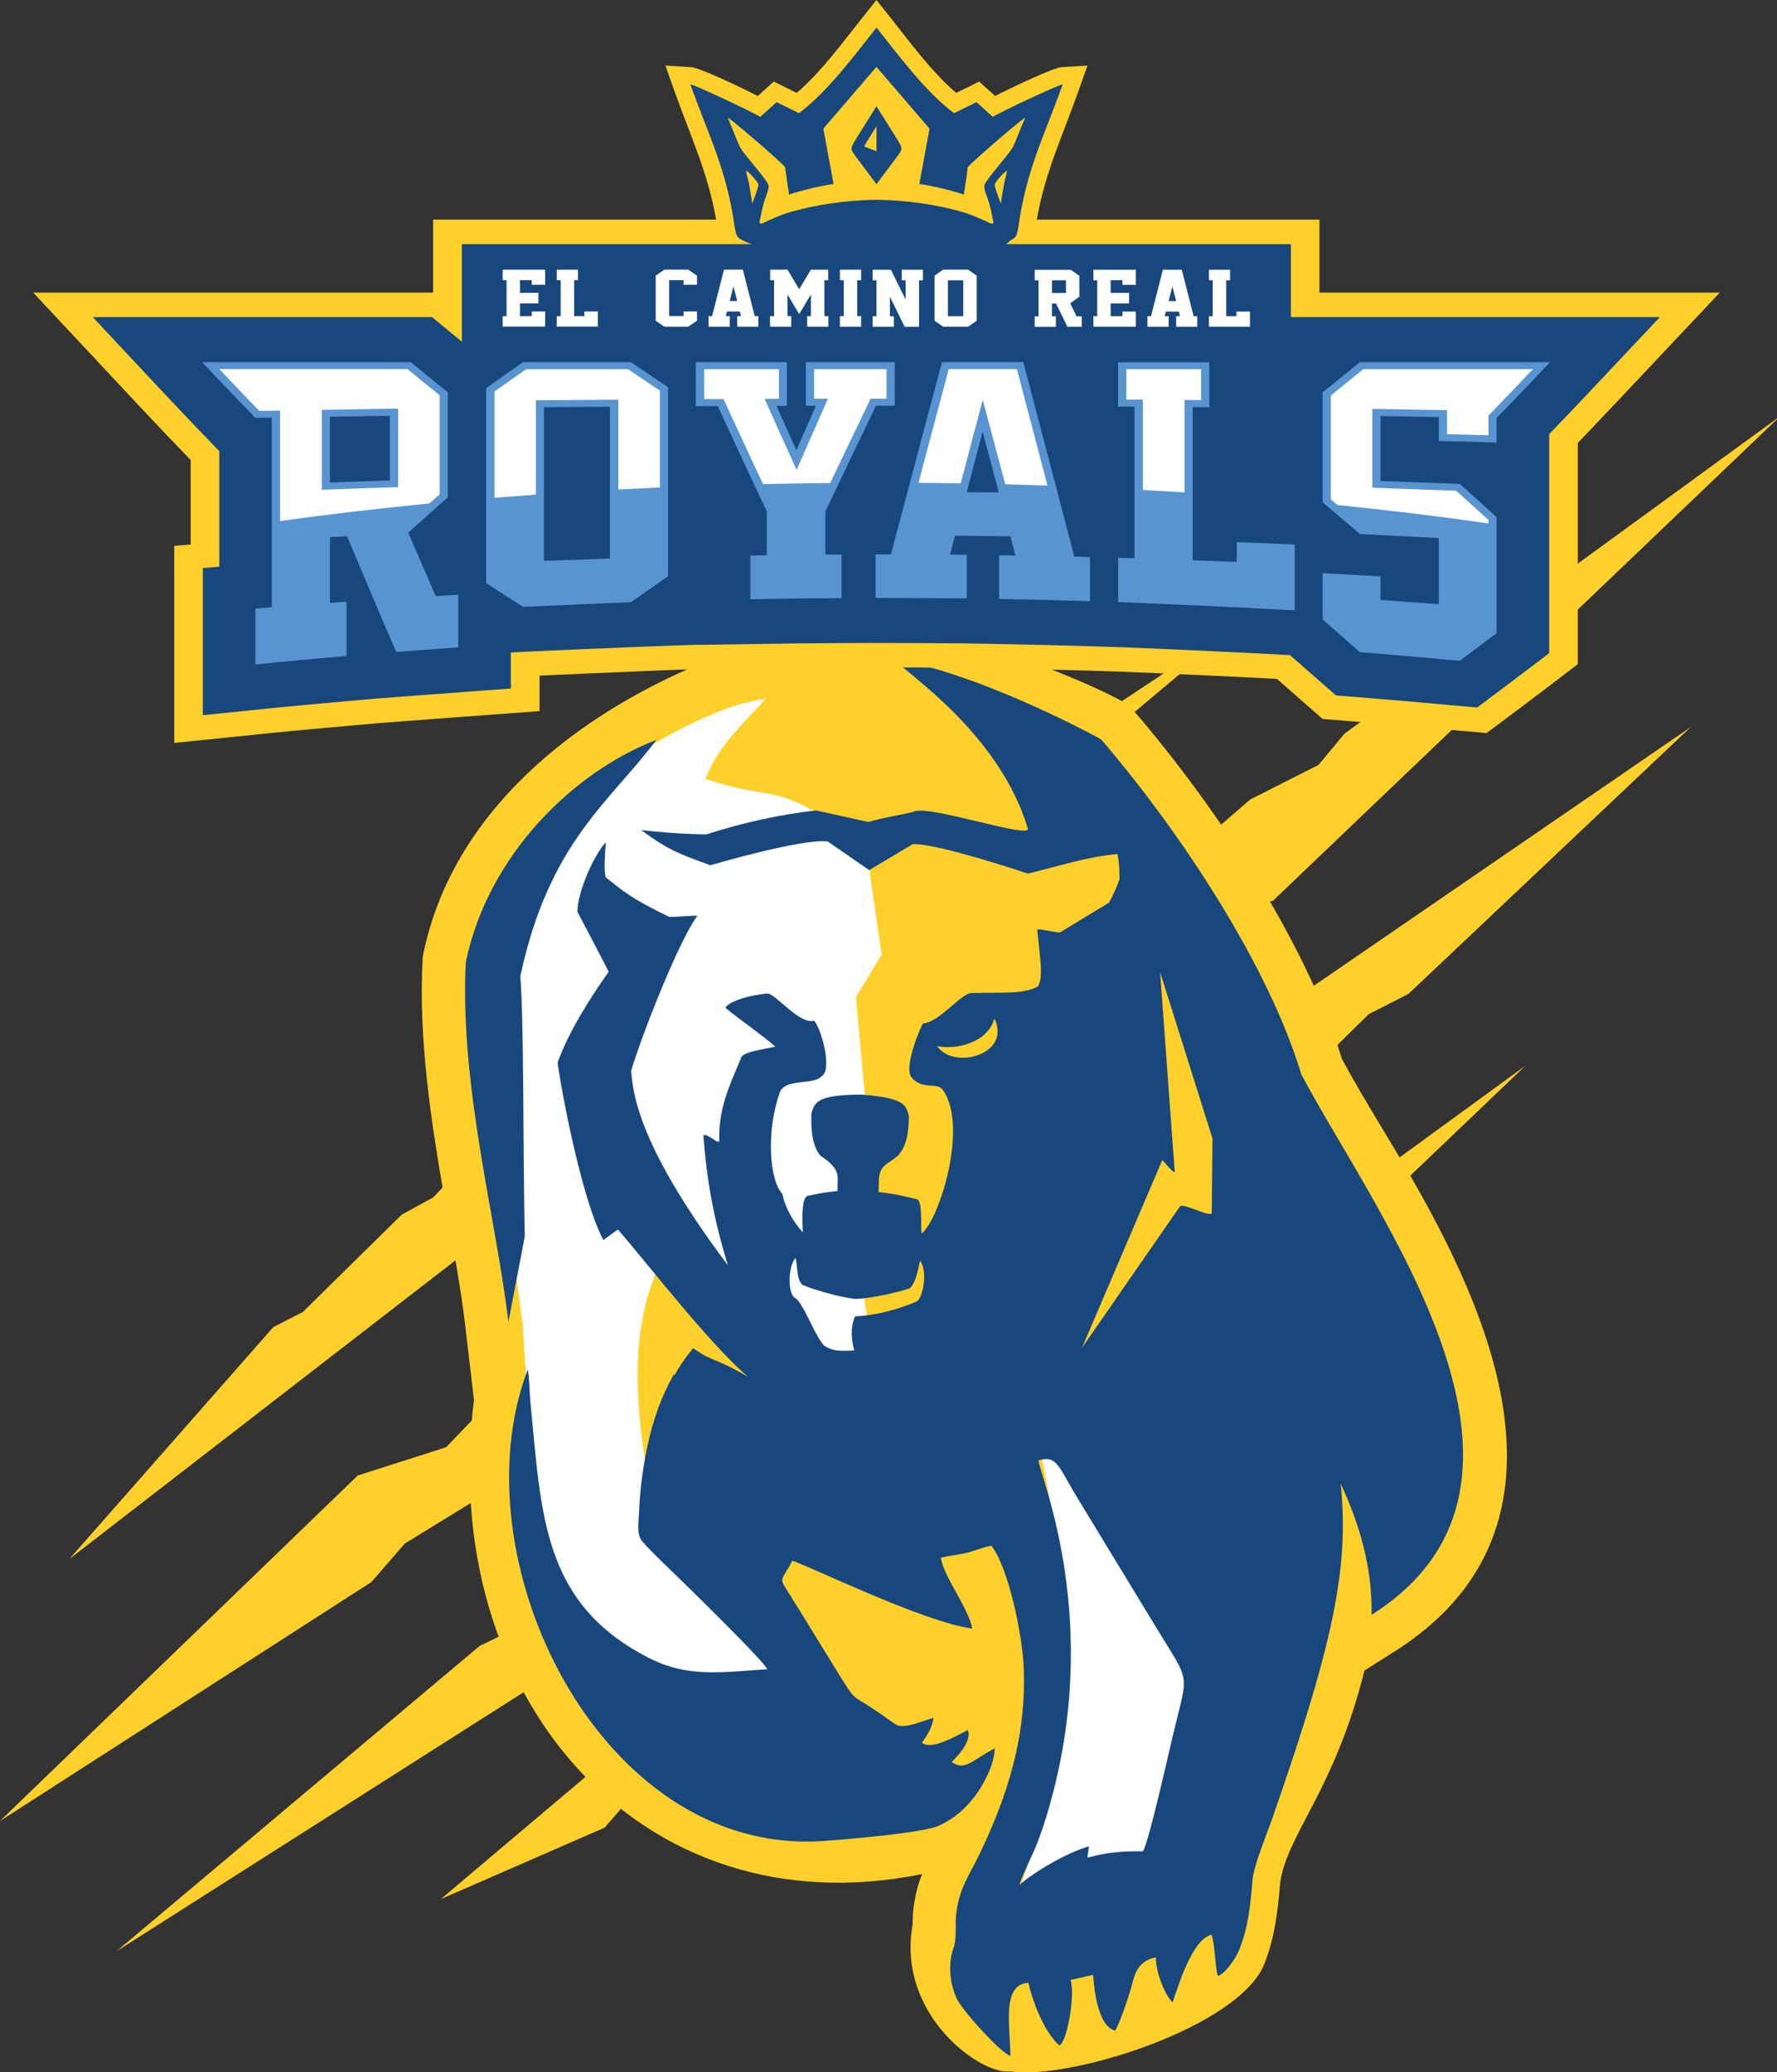 <?xml version="1.0" encoding="UTF-8"?><svg id="Layer_1" xmlns="http://www.w3.org/2000/svg" viewBox="0 0 230.65 268.98"><rect x="0" y="0" width="230.65" height="268.98" fill="#333333" stroke="none"/><defs><style>.cls-1,.cls-2{fill:#fff;}.cls-3{fill:#5894cf;}.cls-4{fill:#18477e;}.cls-4,.cls-2,.cls-5{fill-rule:evenodd;}.cls-5{fill:#ffd02a;}</style></defs><path class="cls-5" d="M231.07,54.02l-65.86,62.91-6.14,1.16-7.61,9.58-12.83,7.75-24.81,20.12,5.6-.07-13.4,10.99-25.18,14.19-4.84,5.27-23.46,14.43-4.33,4.99L0,236.36l46.44-44.85,11.46-3.66,15.12-15.75,14.89-8.97-13.43,5.63,12.88-11.98,9.89-5.19,11.54-7.27,19.72-15.57,13.74-7.66,20.03-17.32,8.85-4.48,3.39-4.07,56.55-41.21h0Zm-33.05,84.28l-43.06,41.13-4.01,.76-4.97,6.26-8.38,5.07-21.33,20.3-16.46,9.27-3.16,3.44-15.34,9.43-2.83,3.26-21.27,9.28,41.19-34.8,7.78-9.14,6.65-2.48,5.25-2.74,12.89-10.18,8.98-5.01,13.1-11.32,5.79-2.93,2.22-2.66,36.97-26.94h0ZM15.13,253.26l67.57-42.99,2.29-5,9.78-4.48,9.32-9.32,33.37-21.31,17.41-18.51,5.52-3.02,17.26-16.99,5.17-2.64,36.63-34.63-76.37,52.42-14.44,7.22-5.38,7.88-5.27,5.97-17.44,13.56-9.43,10.12-19,13.46-5.69,6.61-4.19,2.04L15.13,253.26h0ZM161.21,80.67l-36.19,23.99-15.12,7.16-1.7,3.72-7.27,3.33-6.93,6.93-24.81,15.85-12.95,13.76-4.1,2.25-12.83,12.63-3.84,1.97-26.46,30.09,56-43.32,10.74-5.37,4-5.86,3.88-4.49-3.02-.08,15.99-10,7.05-7.47,14.13-10,4.23-4.92,4.19-.7,35.01-29.45h0Z"/><path class="cls-5" d="M101.9,78.48c10.47-.96,35.98,8.22,43.76,12.55l.87,.49,.65,.76c10.45,12.17,22.25,29.76,27,45.17,2.98,5.55,6.52,10.96,9.63,16.47,10.41,18.41,21.47,45.06-2.79,60.43l-3.92,2.48c-3.85,15.5-10.05,21.26-10.93,27.5-.33,3.76-.66,6.9-2.02,10.48-3.19,8.34-25.51,15.26-33.05,14.04-3.66,.56-14.78-7.27-12.64-19.06,0-.82,.03-1.62,.15-2.43,.24-1.67,.61-2.94,1.07-4.11-36.88,7.47-62.94-23.48-58.16-61.54l-1.11-9.46c-.58-4.98-1.52-9.97-2.4-14.91-1.01-5.71-1.98-11.43-2.6-17.2-.55-5.15-.83-10.36-.56-15.54l.02-.43,.09-.42c4.61-22.37,27.28-36.47,49.08-41.98l-2.14-3.29h0Z"/><path class="cls-2" d="M105.87,105.41l6.96,7.49,1.61,11.02-3.34,5.48,1.33,14.84s-3.3,30.26,3.83,34.1c-9.18,6.2-30.67-14.09-30.67-14.09-6.12,12.98-.41,29.07-.54,35.84,6.11,3.17,8.62,5.02,17.1,16.55-14.44,7.52-31.91-7.02-32.98-23.95l-1.32-20.71-3.06-23.31c-2.77-21.11-.93-30.17,6.37-41.89,10.29-9.52,22.22-15.44,28.21-16.07-3.92,4.31-6.21,6.3-7.78,10.38,7.48,2.58,8.35,.91,14.29,4.31h0Zm45.82,78.25l-16.96,3.31c8.45,37.1-3.85,59.55-2.55,59.87,1.3,.33,3.14,3.87,3.14,3.87l20.47-9.36,7.8-27.68-11.89-30.02h0Z"/><path class="cls-4" d="M134.81,189.55c2.29-.68,2.56,.69,4.68,4.29l10.58,17.4c4.55,7.49,4.17,5.57,2.19,13.91-.43,1.8-3.29,14.54-3.93,15.15-2.47-.04-4.57,.1-7.15,.81-.11,.03,.23-1.48,.13-1.45-2.72,.77-6.96,3.21-9.02,5.02,.62-1.83,1.71-3.76,2.48-5.81,.76-2.04,1.38-4.12,1.95-6.32,6.12-23.76-2.05-41.71-1.9-42.99h0Zm34.18-49.95c9.53,17.97,36.21,52.79,9.04,70,.07-4.96-.91-10.36-4.02-17.04,.49,4.53,.35,9.08-.38,13.65-.26,1.69-.58,3.37-.96,5.07-1.71,7.76-4.84,16.98-7.48,24.6-.68,1.97-2.44,6.2-2.61,8.08-.29,3.36-.51,5.91-1.67,8.96-.57,1.5-2.1,3.45-2.84,3.54-.32-.79-.34-3.78-.8-5.34-2.61,.59-4.39,6.92-5.08,8.78-1.2-1.2-2.23-4.37-2.15-5.84-1.79,.31-2.61,1.55-2.96,2.97-.29,1.26-1.65,5.46-2.34,6.54-2.22-.57-2.72-5.23-2.86-7.24l-2.92,.66c.63,2.09-.51,8.19-1.46,8.5-2.11-1.83-3.65-6.32-4.01-8.12-1.55,.03-2.18,1.23-2.42,2.65-.31,1.82,.06,4.82,.08,6.82-1.02-.16-6.14-5.71-6.95-7.4-1.05-2.2-1.08-4.82-.45-6.56,.5-1.39,.16-3.16,.39-4.73,.47-3.28,1.75-4.9,2.91-7.3,3.71-7.7,6.2-15.41,5.82-24.5-.18-4.21-1.96-12.83-4.18-15.72-.88,.12-2.17,.66-3.17,.91-1.07,.27-2.26,.37-3.38,.63,.15,2.15,3.64,6.67,4.06,9.21-6.37-.81-22.05-8.55-23.37-8.79-1.1,2.17-1.68,2.19-.99,3.32,.62,1.01,1.28,2.02,1.91,3.06l5.6,9.1c1.93,3,1.06,1.66,5.23,4.58,.93,.65,1.41,1.02,1.74,1.21,1.07,.62,3.58-.56,4.85-.89-.23,1.54-1.01,2.44-1.5,3.25,1.3,1,4.61-1.01,5.96-1.67,.61,1.73-1.98,3.93-2.09,4.17,1.06,.65,1.63,.68,3.54-.59,.65-.44,1.35-.83,2.03-1.21-.02,2.13-1.52,4.83-2.53,6.16-1.27,1.66-2.67,2.96-4.79,3.92-1.97,.9-12.08,1.76-14.99,1.96-28.92,1.98-47.65-36.71-38.3-61.19,.2,.76,.24,3.14,.34,4.17,1.44,14.52,1.48,26.13,15.32,33.22,5.15,2.64,9.4,1.88,15.43,1.5-.41-1.03-10.11-10.51-12.14-12.48-1.39-1.35-2.74-2.59-4.08-4.11-.76-.87-.48-2.38-.42-3.83,.05-1.29,.16-2.63,.31-3.9,.29-2.38,.75-4.82,1.35-6.98,.79-2.8,1.68-4.88,2.81-6.9l.13,.02c1.3-2.28,2.37-3.38,2.42-3.49,2.84,1.98,2.58,1.06,7.13,3.72-4.89-4.12-13.09-14.75-16.9-19.13l-1.88,1.37c-3.15-5.86-6.04-22.77-5.93-23.1,1.46-3.94,4.04-8.09,6.62-11.72-.02-.04-2.44-4.73-4.06-7.79,0-2.48,2.05-7.24,3.69-9.03-.15,1.89-.26,3.38-.04,4.54,2.34,1.87,3.38,2.8,8.23,5.14,.18,.13,3.78-.26,3.67-.1-2.41,3.25-7.19,15.44-8.59,20.12,.29,2.22,.25,8.81,12.56,25.21-1.82-6.01-2.72-10.82-3.18-16.89,.73-.18,2.1,1.43,2.07,.67-.16-4.64,1.95-8.35,2.85-10.76,.3-.8,3.95-1.21,4.42-1.4-1.57-1.41-4.98-3.76-6.46-5.02,.11-.46,1.79-1.47,5.4-1.87,1.06-.05,4.19,4.08,6.08,3.53,.86,.81,2.49,6.38,.98,7.22-1.03,1.21-4.85,.18-5.45,2.2-1.74,4.9-1.33,11.35,.39,13.09,.24,1.52,1.32,3.54,2.64,4.97-.13-2.34-.09-4.6,.65-4.75,.86-.17,1.98-.46,3.84-.6l.04-1.7c-.02-1.1-.86-2.01-2.2-2.86-1.4-1.54-1.24-4.5-1.22-5.56,.46-1.32,.52-2.38,6.42-2.42,5.88,.42,5.87,1.48,6.24,2.83-.05,1.06,0,3.71-1.5,5.16-1.33,1.11-2.27,1.18-2.4,2.96l-.04,1.7c2.37,.25,4.06,.72,4.98,.94,.73,.18,.47,3.46,.59,4.45,2.21-1.6,6.17-13.84,2.77-18.65-.74-1.05-2.7,.08-4.09-1.65-1.05-1.4,1.38-6.96,1.54-6.98,2.1-.15,4.91-3.9,6.26-3.94,4.14-.11,6.68,.18,8.62-.84,.74-1.28,.3-3.35-.07-7.39-.02-.2,2.76,.48,2.95,.36l6.36-3.86c.51-.92,.98-1.95,1.36-3.04,0-1.27-.08-2.53-.27-3.27-4.07,.38-7.35,1.51-11.62,2.54-.13-.04-11.85-3.99-14.96-3.82l-5.64,3.37-5.38-3.72c-3.37-.41-15.1,3.05-15.24,3.09-4.1-1.52-5.3-1.88-8.97-4.56,2.24,.22,4.82,.5,8.46,.55,4.56-1.48,9.74-2.64,14.27-3.1l6.76,1.49c2.07-.6,3.94-.86,5.79-1.3,1.52-1.13,15.34,3.59,14.9,2.15-3.69-12.27-15.57-20.01-17.27-21.88,8.71,1.19,22.11,7.71,26.78,10.31,10.55,12.28,21.87,29.65,26.05,43.67h0Zm-103,31.99c-1.56-13.32-6.35-30.64-5.53-46.7,2.87-13.92,13.99-24.72,24.74-28.86-5.94,7.99-13.93,13.2-17.66,30.67,.48,6.84,.32,20.62,.57,33.81l-2.12,11.09h0Zm84.87-21.02c.5,.52,1.64,1.94,1.61,1.48l-1.89-25.86,6.8,21.58-.1,9.69c-.18,.58-3.78-1.37-4.12-.88l-12.72,18.36,10.42-24.36h0Zm-47.61,12.68c.34,1.29,.09,2.67,.88,3.51,.16,.07,.96,.39,1.25,.48,1.9,.6,3.82,1.15,5.67,1.36,1.87-.09,3.82-.51,5.75-.99,.31-.08,1.13-.34,1.28-.39,.85-.79,.99-2.24,1.35-3.57,.96,1.28,.46,4.57-.41,5.26-2.53,1.1-5.44,1.84-8.04,1.94-.62,1.52-.48,2.98-.1,4.43-2.06,.14-2.89,.04-3.95-.64-1.4-1.7-2.76-5.82-3.85-6.24-.83-.75-.81-3.91,.17-5.14h0Zm25.82-31.06c-.85,3.1-4.81,4.1-7.42,3.6,2.1,3.11,9.69,1.13,7.42-3.6h0Z"/><path class="cls-5" d="M70.03,87.71v4.59l-9.63,.71c-2.68,.2-5.35,.4-8.02,.6l-3.25,.25-3.05,.27c-3.89,.35-7.78,.69-11.66,1.09l-11.8,1.21v-25.58l2.13-.18v-10.96c-2.27-2.34-4.51-4.7-6.73-7.07l-13.71-14.66H56.22v-9.47h36.73c-1.07-6.17-3.34-10.85-5.45-16.81l-1.13-3.19,3.37,.21c1,.06,5.95,2.37,8.61,3.74l2.08-1.87,2.98,1.47c3.19-2.73,6.06-6.68,8.6-9.86l1.75-2.2,1.75,2.2c2.53,3.19,5.41,7.13,8.6,9.86l2.98-1.47,2.08,1.87c2.67-1.37,7.62-3.68,8.61-3.74l3.37-.21-1.13,3.19c-2.11,5.96-4.37,10.64-5.45,16.81h36.69v9.47h51.96l-13.84,14.69c-1.52,1.61-3.05,3.22-4.59,4.83v28.71l-3.53,2.69c-1.61,1.23-3.23,2.45-4.85,3.66l-3.46,2.59-4.58-.41c-4.28-.38-8.56-.77-12.84-1.11l-3.85-.31-2.71-2.37c-1.07-.94-2.15-1.88-3.22-2.83-6.78-.36-13.56-.67-20.31-.94l-4.34-.14c-3.88-.12-7.75-.21-11.63-.28l-4.54-.08c-3.69-.03-7.39-.05-11.04-.06l-4.59,.02c-3.89,.02-7.78,.06-11.66,.13-2.49,.05-4.97,.06-7.46,.1-2.59,.04-5.22,.19-7.8,.29-4.11,.17-8.23,.34-12.34,.53h0Z"/><path class="cls-4" d="M113.87,83.45l-4.59,.02c-3.91,.02-7.81,.06-11.72,.13-10.78,.2-4.08-.06-15.36,.39-4.64,.19-9.28,.38-13.92,.6l-1.98,.1v4.68l-6.23,.46c-2.68,.2-5.36,.4-8.03,.6l-3.28,.25-3.08,.27c-3.91,.35-7.82,.7-11.72,1.1l-7.63,.78v-19.1l2.13-.18v-14.99l-.57-.59c-2.35-2.43-4.68-4.87-6.98-7.33l-8.87-9.48H56.09l1.98,1.64c.63,.52,1.25,1.03,1.88,1.55v-12.66h107.61v9.47h47.89l-8.95,9.5c-1.79,1.9-3.6,3.8-5.42,5.69v28.42l-2.28,1.74c-1.6,1.22-3.21,2.43-4.83,3.64l-2.24,1.68-2.96-.26c-4.29-.39-8.59-.77-12.88-1.11l-2.49-.2-1.75-1.53c-1.41-1.23-2.81-2.47-4.22-3.7-7.27-.39-14.55-.73-21.84-1.02l-4.34-.14c-3.9-.12-7.8-.21-11.69-.28l-4.58-.08c-3.7-.03-7.4-.05-11.1-.06h0Z"/><path class="cls-3" d="M86.71,74.79c-1.61,1.13-3.22,2.25-4.83,3.38-4.67,.19-9.32,.38-13.98,.6-1.61-1.02-3.2-2.05-4.79-3.08v-25.32c1.59-1.13,3.18-2.25,4.79-3.37h13.98c1.61,1.09,3.22,2.18,4.83,3.26v24.52h0Zm107.55-20.53c2.31-2.38,4.62-4.8,6.93-7.25h-24.67c-1.63,1.32-3.24,2.63-4.85,3.92v14.26c1.61,1.37,3.22,2.75,4.85,4.13,3.41,.16,6.82,.34,10.23,.52v8.58c-2.54-.18-5.06-.37-7.57-.55v-3.06c-2.5-.14-5-.28-7.51-.42v6.01c1.61,1.41,3.22,2.83,4.85,4.25,4.32,.34,8.64,.73,12.96,1.12,1.59-1.19,3.18-2.39,4.78-3.6v-15.04c-1.59-1.45-3.18-2.89-4.78-4.32-3.45-.12-6.88-.25-10.3-.38v-8.43c2.52,.04,5.04,.08,7.57,.13v3.11c2.5,.06,5,.12,7.5,.2v-3.17h0Zm-161.1,0c-2.31-2.39-4.62-4.8-6.91-7.25h27.08c1.59,1.31,3.18,2.62,4.79,3.91v13.63c-1.71,1.53-3.43,3.05-5.13,4.59,1.19,2.76,2.38,5.5,3.57,8.23,.96-.06,1.94-.12,2.92-.18v6.83c-2.69,.2-5.37,.4-8.05,.6-1.07-2.47-2.15-4.97-3.2-7.47-1.05-2.5-2.13-5.02-3.18-7.55-.75,.04-1.49,.08-2.22,.12v8.54c.72-.05,1.43-.1,2.15-.16v7.04c-3.95,.35-7.89,.7-11.83,1.11v-7.25c.7-.06,1.42-.12,2.13-.18v-24.62c-.72,.01-1.43,.02-2.13,.04h0Zm9.67,8.37c2.59-.09,5.18-.19,7.78-.27v-8.39c-2.61,.04-5.2,.08-7.78,.12v8.54h0Zm102.3,15.52v-5.75c.7,.02,1.42,.04,2.13,.06v-19.68c-.72,0-1.43,0-2.13-.01v-5.75h11.83v5.84c-.72,0-1.43-.01-2.15-.02v19.88c1.91,.06,3.81,.14,5.72,.22v-2.57c2.5,.1,5,.2,7.52,.3v8.55c-7.65-.41-15.29-.77-22.92-1.07h0Zm-15.45-.39v-5.68c.7,0,1.4,.02,2.12,.03-.23-.83-.44-1.67-.65-2.5-2.4-.03-4.79-.06-7.19-.08-.23,.82-.44,1.65-.65,2.47,.72,0,1.44,0,2.17,.02v5.66c-3.95-.03-7.89-.06-11.83-.07v-5.65c.66,0,1.33,0,1.99,0,1.1-4.15,2.2-8.31,3.31-12.47,1.1-4.16,2.2-8.33,3.32-12.49h10.55c1.1,4.19,2.21,8.39,3.31,12.59,1.1,4.21,2.2,8.43,3.32,12.66,.66,.02,1.35,.04,2.03,.05v5.73c-3.94-.12-7.87-.22-11.81-.28h0Zm-4.2-13.88c1.38,.02,2.76,.03,4.16,.04-.7-2.63-1.4-5.26-2.1-7.89-.7,2.62-1.38,5.24-2.06,7.85h0Zm-18.35,2.48v5.63c.7,0,1.4,0,2.1,0v5.65c-3.95,.02-7.89,.06-11.83,.14v-5.68c.7,0,1.42-.02,2.13-.03v-5.69c-1.07-2.27-2.15-4.54-3.2-6.82-1.05-2.28-2.12-4.56-3.17-6.85-.96,0-1.91,0-2.85,.01v-5.71h11.83v5.67c-.46,0-.91,0-1.36,0,.86,1.92,1.71,3.83,2.59,5.75,.84-1.92,1.68-3.84,2.54-5.76h-1.31v-5.66h11.53v5.65h-2.43c-1.1,2.29-2.2,4.57-3.29,6.85-1.08,2.28-2.19,4.57-3.27,6.85h0Zm-27.96,6.15v-19.72c-2.87,.02-5.72,.04-8.57,.06v19.94c2.85-.1,5.7-.19,8.57-.29h0Z"/><path class="cls-2" d="M85.65,63.27v-12.56c-1.38-.93-2.76-1.86-4.13-2.79h-13.23c-1.37,.96-2.74,1.92-4.11,2.89v13.8c1.78-.14,3.57-.28,5.38-.41v-12.25h1.06c2.86-.03,5.71-.05,8.57-.07h1.07v11.66c1.79-.1,3.58-.18,5.39-.26h0Zm113.31-15.35h-22.01c-1.4,1.14-2.8,2.27-4.21,3.41v13.49l.86,.73c6.8,.69,13.34,1.49,19.6,2.39v-.45c-1.39-1.27-2.79-2.53-4.19-3.79-3.29-.12-6.58-.24-9.87-.36l-1.02-.04v-10.23l1.09,.02c2.52,.04,5.05,.08,7.57,.13l1.04,.02v3.12c1.79,.04,3.58,.09,5.38,.14v-2.56l.24-.25c1.85-1.91,3.69-3.83,5.52-5.76h0Zm-165.31,5.42c.54-.01,1.08-.02,1.62-.03l1.08-.02v14.34c6.2-.86,12.67-1.62,19.38-2.28,.44-.39,.88-.79,1.33-1.18v-12.87c-1.4-1.12-2.78-2.25-4.16-3.39H28.47c1.71,1.82,3.44,3.62,5.18,5.42h0Zm8.12,9.29v-9.43l1.04-.02c2.6-.04,5.19-.09,7.79-.12l1.08-.02v10.19l-1.02,.03c-2.59,.08-5.19,.18-7.78,.27l-1.11,.04v-.95h0Zm111.98,1.29v-12h1.07c.36,0,.72,.01,1.08,.01v-4.01h-9.7v3.94c.36,0,.72,0,1.08,0h1.06v11.73c1.82,.1,3.62,.21,5.41,.32h0Zm-17.79-.88l-.85-3.25c-1.04-3.96-2.08-7.92-3.12-11.88h-8.85c-1.05,3.92-2.09,7.85-3.13,11.78l-.79,2.98c1.83,.02,3.66,.04,5.48,.07,.6-2.31,1.21-4.62,1.82-6.93l1.04-3.89,1.04,3.89c.63,2.35,1.25,4.7,1.88,7.05,1.84,.05,3.67,.1,5.49,.17h0Zm-20.89-11.29v-3.83h-9.4v3.84h1.79l-.55,1.24c-.85,1.91-1.69,3.83-2.53,5.75l-.98,2.23-1.01-2.22c-.88-1.91-1.73-3.83-2.59-5.75l-.55-1.24h1.85v-3.85h-9.7v3.88c.59,0,1.19,0,1.78,0h.73l.27,.58c1.05,2.28,2.11,4.57,3.17,6.85,.56,1.2,1.12,2.41,1.69,3.61,2.88-.07,5.79-.11,8.72-.14,.56-1.17,1.13-2.35,1.68-3.53,1.09-2.29,2.19-4.57,3.29-6.85l.27-.56h2.08Z"/><path class="cls-1" d="M65.25,42.4v-1.37h.5v-4.66h-.5v-1.37h5.51v1.96h-1.74v-.6h-1.53v1.65h2.39v1.37h-2.39v1.65h1.53v-.6h1.74v1.96h-5.51Zm7.02,0v-1.37h.5v-4.66h-.5v-1.37h2.75v1.37h-.5v4.66h1.33v-.6h1.75v1.96h-5.33Zm18.2-.77l-1.14,.77h-3.11l-1.11-.77v-5.85l1.11-.78h3.11l1.14,.78v1.18h-1.74v-.6h-1.88v4.66h1.88v-.6h1.74v1.19h0Zm5.22,.77v-1.37h.49l-.15-.6h-1.67l-.15,.6h.51v1.37h-2.75v-1.37h.46l1.54-6.03h2.45l1.54,6.03h.47v1.37h-2.75Zm-.97-3.33h.97l-.49-1.9-.48,1.9h0Zm10.05,3.33v-1.37h.48v-2.8l-1.52,2.54-1.51-2.54v2.8h.48v1.37h-2.75v-1.37h.52v-4.66h-.5v-1.37h2.25l1.51,2.54,1.52-2.54h2.25v1.37h-.5v4.66h.52v1.37h-2.75Zm4.25,0v-1.37h.5v-4.66h-.5v-1.37h2.75v1.37h-.5v4.66h.5v1.37h-2.75Zm8.4,0l-1.91-3.87v2.51h.51v1.37h-2.75v-1.37h.5v-4.66h-.5v-1.37h2.37l1.91,3.88v-2.51h-.5v-1.37h2.74v1.37h-.5v6.03h-1.87Zm9.36-.77l-1.12,.77h-3.25l-1.11-.77v-5.85l1.11-.78h3.25l1.12,.78v5.85h0Zm-1.75-.59v-4.66h-1.99v4.66h1.99Zm15.39,1.37h-1.87l-1.48-3.01h-.52v1.65h.5v1.37h-2.75v-1.37h.5v-4.66h-.5v-1.37h4.69l1.11,.78v2.71l-1.19,.87,.83,1.67h.68v1.37h0Zm-3.87-4.38h1.81v-1.65h-1.81v1.65h0Zm5.37,4.38v-1.37h.5v-4.66h-.5v-1.37h5.51v1.96h-1.74v-.6h-1.53v1.65h2.39v1.37h-2.39v1.65h1.53v-.6h1.74v1.96h-5.51Zm10.74,0v-1.37h.49l-.15-.6h-1.67l-.15,.6h.51v1.37h-2.75v-1.37h.46l1.54-6.03h2.45l1.54,6.03h.47v1.37h-2.75Zm-.97-3.33h.97l-.49-1.9-.48,1.9h0Zm5.22,3.33v-1.37h.5v-4.66h-.5v-1.37h2.75v1.37h-.5v4.66h1.33v-.6h1.75v1.96h-5.33Z"/><path class="cls-4" d="M96.01,30.98c-.4-.26-.45-.56-.62-1.32-1.05-7.68-3.39-11.96-5.78-18.71,.5,.03,7.92,3.51,9.07,4.22l2.12-1.91,2.91,1.43c3.74-2.81,7.25-7.58,10.06-11.11,2.81,3.53,6.32,8.3,10.06,11.11l2.91-1.43,2.12,1.91c1.15-.72,8.57-4.19,9.07-4.22-2.39,6.75-4.73,11.03-5.78,18.71-.17,.76-.21,1.06-.62,1.32-.3,.18-.5,.31-.61,.44-1.44,2.01-28.25,3.55-34.91-.44h0Zm17.76-22.31l-6.9,8.03,1.32,7.18c-1.24,.14-4.45,.89-5.77,1.38-.12-.8-.35-2.27-.52-3.57-.67-.81-7.25-6.48-7.44-6.39,.39,.87,1.4,3.44,1.6,3.82,.61,1.06,3.17,3.81,3.67,4.85,.11,.43-.05,.84-.36,1.68-.39,1.06-.56,2.09-.79,3.16-.06,.26,.32,.24,.5,.13,.52-.29,2.46-1.11,3.11-1.3,3.61-1.09,7.72-1.66,11.57-1.71,3.85,.05,7.96,.61,11.57,1.71,.65,.2,2.59,1.01,3.11,1.3,.18,.11,.56,.13,.5-.13-.23-1.08-.4-2.1-.79-3.16-.31-.84-.46-1.25-.36-1.68,.5-1.04,3.05-3.79,3.67-4.85,.2-.38,1.21-2.95,1.6-3.82-.19-.08-6.76,5.58-7.44,6.39-.17,1.3-.39,2.77-.52,3.57-1.32-.49-4.53-1.24-5.77-1.38l1.32-7.18-6.9-8.03h0Z"/><path class="cls-4" d="M113.77,23.9l.34-.45,2.4-3.21c.65-.89,.64-.98,.07-1.95l-2.48-3.96-.34-.54-.33,.54-2.48,3.96c-.56,.97-.58,1.06,.07,1.95l2.4,3.21,.33,.45h0Z"/><path class="cls-5" d="M129.9,26.43c-.12-.42-.88-2.23-.78-2.52,.12-.35,1.18-1.59,1.61-1.77-.12,.65-.34,1.31-.46,2.01-.09,.51-.27,1.7-.37,2.29h0Zm-32.25,0c.12-.42,.88-2.23,.78-2.52-.12-.35-1.18-1.59-1.61-1.77,.12,.65,.34,1.31,.46,2.01,.09,.51,.27,1.7,.37,2.29h0Z"/><path class="cls-5" d="M113.77,16.38l-.16,.26-1.21,1.93c-.13,.22-.2,.34-.2,.46l1.57,.6v-3.25h0Z"/></svg>